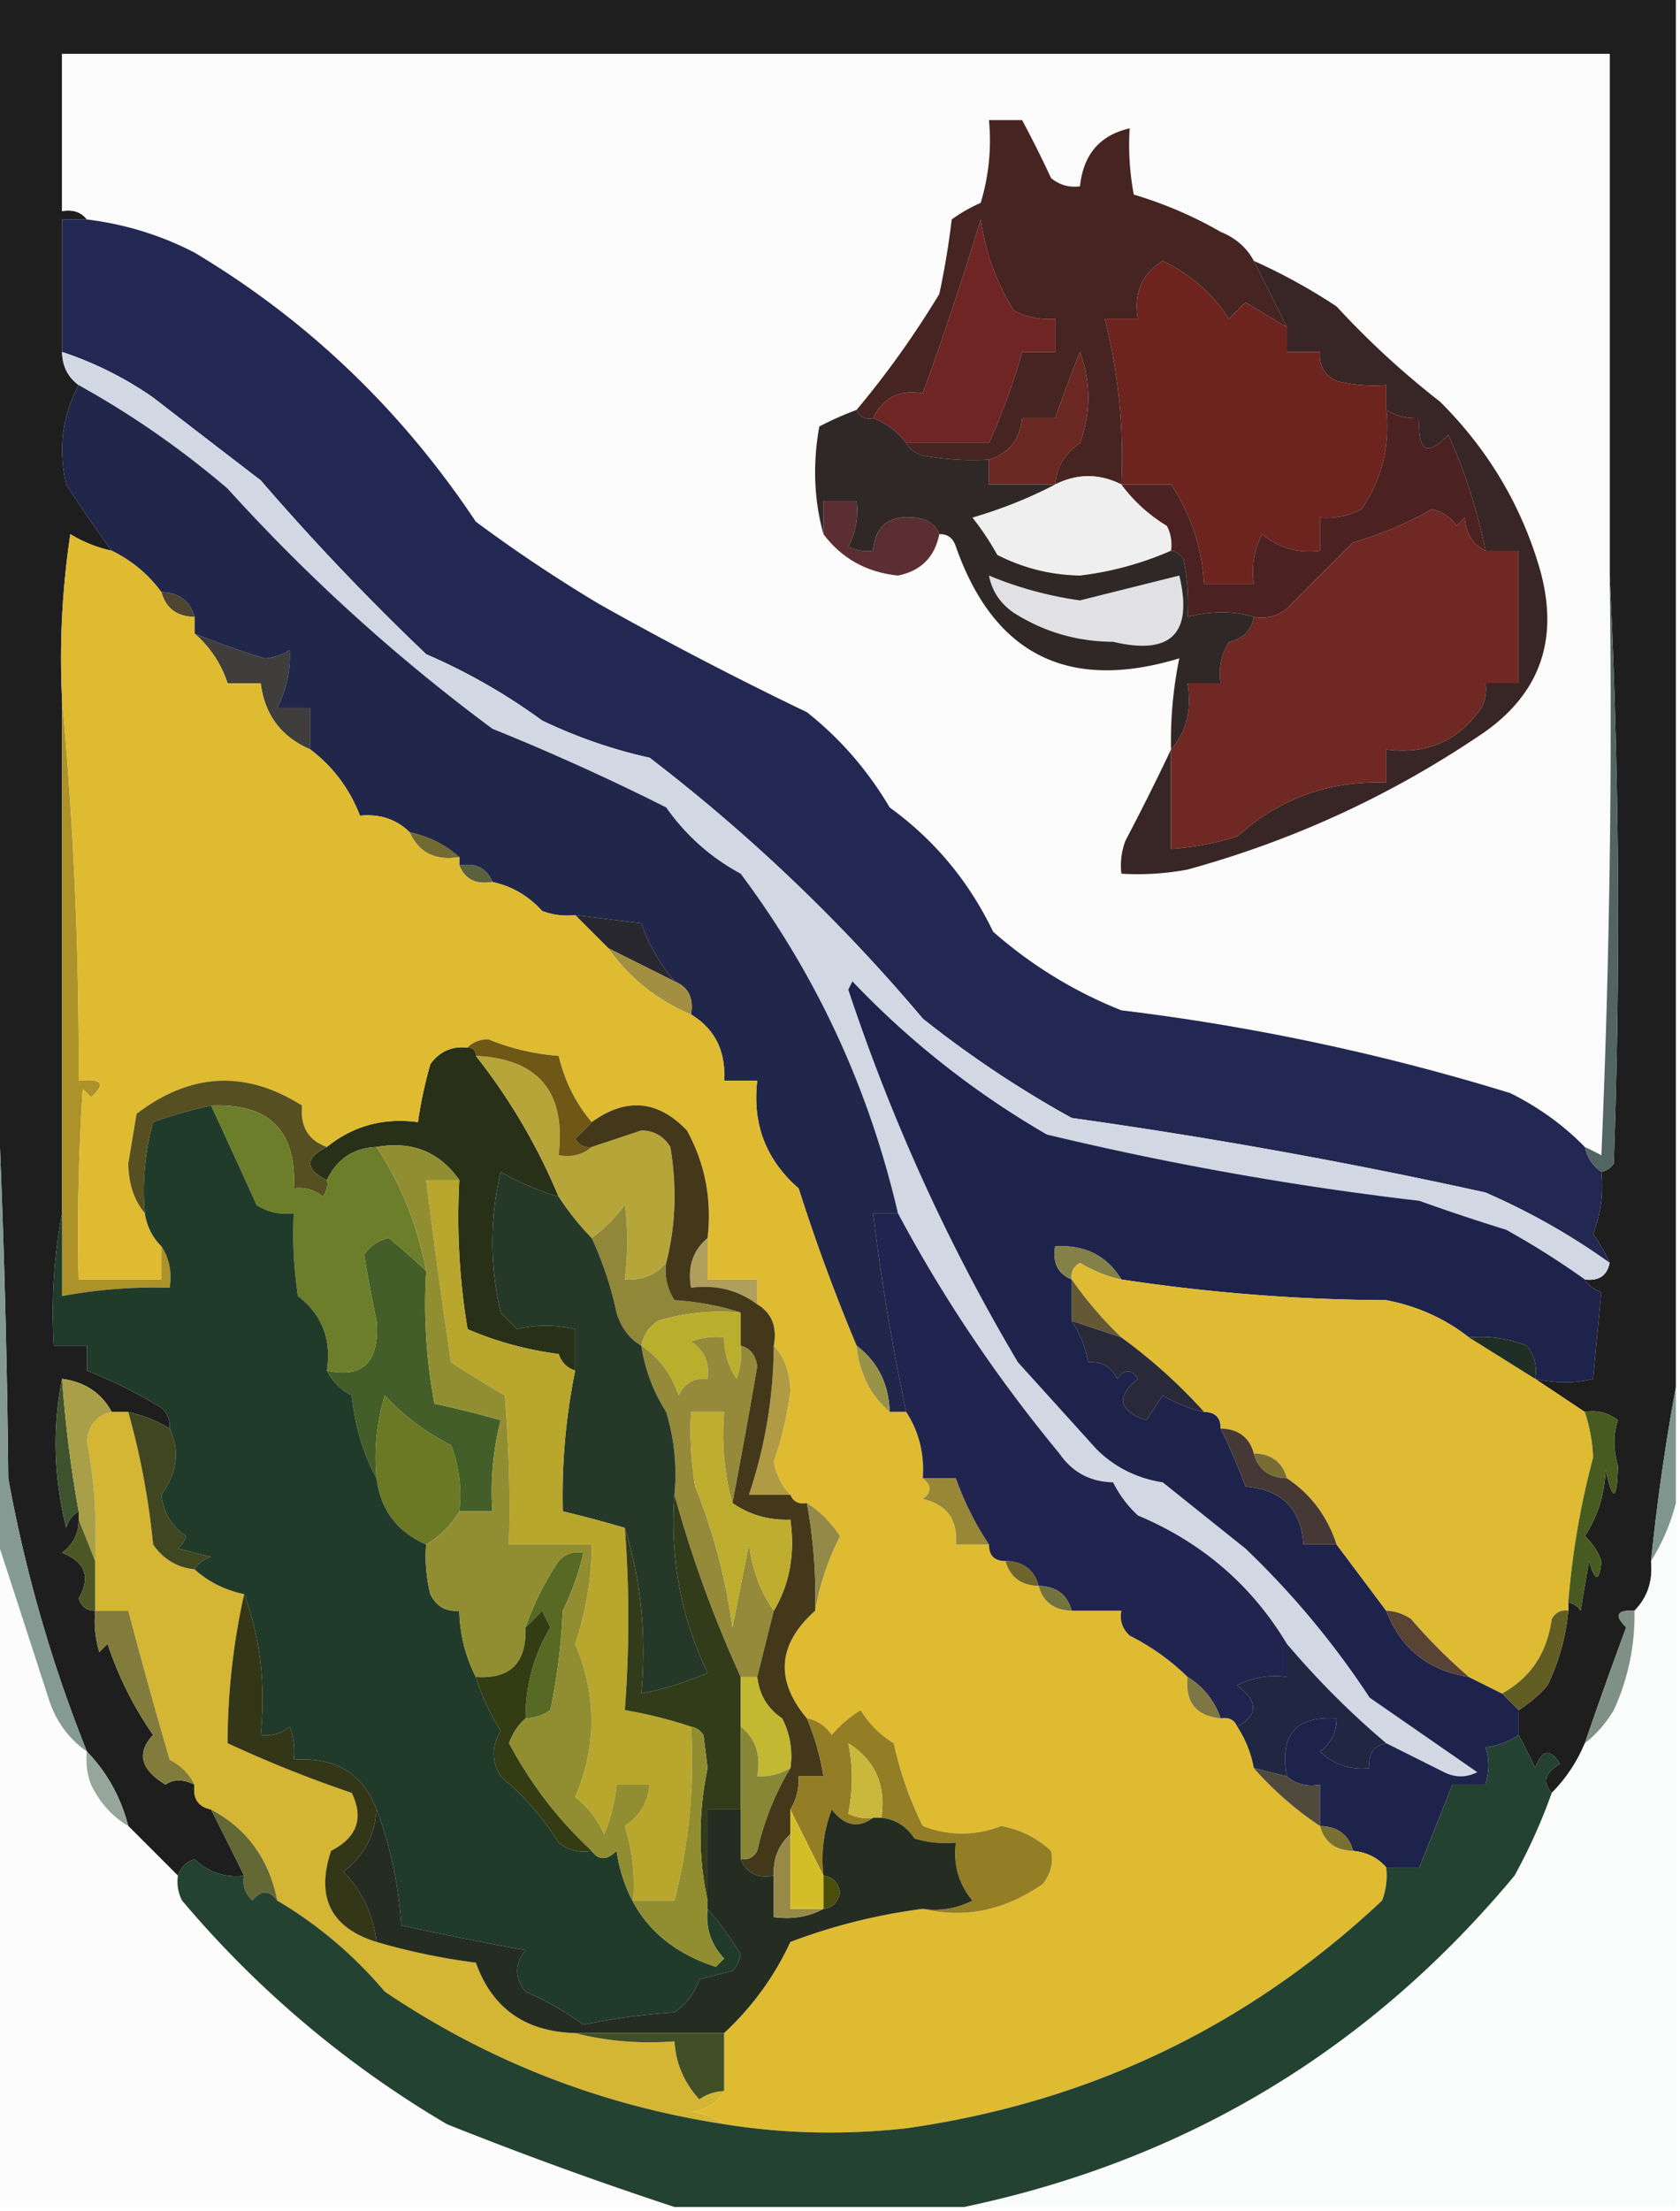 <svg xmlns="http://www.w3.org/2000/svg" width="203" height="267" style="shape-rendering:geometricPrecision;text-rendering:geometricPrecision;image-rendering:optimizeQuality;fill-rule:evenodd;clip-rule:evenodd"><path style="opacity:1" fill="#1d1e1d" d="M-.5-.5h203v168a265.114 265.114 0 0 0-3 21c.241 2.398-.426 4.398-2 6-2.148-.111-2.481.556-1 2a609.082 609.082 0 0 0-5 14 18.478 18.478 0 0 1-4 6c-1.145-1.293-.811-2.459 1-3.5-1.176-1.914-2.176-1.748-3 .5a71.254 71.254 0 0 0-2-4v-3a14.698 14.698 0 0 0 3.5-3 25.959 25.959 0 0 0 2.5-9v-1c.617.111 1.117.444 1.5 1l1-6c.763 2.563 1.263 2.563 1.5 0a7.293 7.293 0 0 0-2-3c1.567-2.396 2.4-5.063 2.5-8 .897 3.914 1.397 3.748 1.5-.5-.573-2.006-.573-3.84 0-5.5-1.189-.929-2.522-1.262-4-1-2.008-1.336-4.008-2.67-6-4 2.449.557 4.782.557 7 0 .358-3.855.691-7.355 1-10.5-.916-.278-1.582-.778-2-1.5 1.679.215 2.679-.452 3-2a18.473 18.473 0 0 0-2-3.5c.935-2.381 1.268-4.881 1-7.5.617-.111 1.117-.444 1.5-1a842.53 842.53 0 0 0-.5-71v-63H7.5v19c1.291-.237 2.291.096 3 1h-3v16c.027 1.7.694 3.033 2 4-1.981 3.683-2.481 7.683-1.5 12a162.179 162.179 0 0 0 5.5 8 16.066 16.066 0 0 1-5-2c-.997 6.633-1.33 13.3-1 20v62c-.988 5.14-1.321 10.474-1 16h4v3a60.197 60.197 0 0 1 9 4.5c.752.671 1.086 1.504 1 2.5a16.336 16.336 0 0 0-5-2h-2c-1.233-2.296-3.233-3.63-6-4-1.187 5.871-1.02 11.871.5 18 .278-.916.778-1.582 1.5-2v1c.02 1.643-.647 2.976-2 4 2.823 1.133 3.49 2.967 2 5.5.336 1.03 1.003 1.53 2 1.5-.16 1.699.007 3.366.5 5l1-1a42.486 42.486 0 0 0 5.5 11c-2.032 2.166-1.532 4.166 1.5 6 .986-.671 2.153-.671 3.5 0-.215 1.679.452 2.679 2 3a946.477 946.477 0 0 1 4 8c-2.327.253-4.327-.414-6-2-1.022.355-1.689 1.022-2 2l-6-6c-.91-3.492-2.576-6.492-5-9a170.186 170.186 0 0 1-9.5-33 1289.571 1289.571 0 0 0-1.5-51V-.5z"/><path style="opacity:1" fill="#fbfbfb" d="M194.5 69.5c.333 23.343 0 46.676-1 70a43.836 43.836 0 0 0-2-1c-2.579-2.635-5.579-4.801-9-6.5a269.544 269.544 0 0 0-47-10 52.984 52.984 0 0 1-15.5-9.5c-2.938-6.098-7.105-11.098-12.5-15-2.655-4.495-5.988-8.328-10-11.5a440.67 440.67 0 0 1-25-13 179.568 179.568 0 0 1-15-10c-9.007-13.512-20.34-24.345-34-32.5-4.057-2.1-8.39-3.433-13-4-.709-.904-1.709-1.237-3-1v-19h187v63z"/><path style="opacity:1" fill="#452421" d="m151.5 31.5 4 8a196.647 196.647 0 0 1-5-3l-2 2c-1.934-3.018-4.601-5.351-8-7-2.529 1.563-3.529 3.896-3 7h-4a68.36 68.36 0 0 1 2 20c-2.667-1.333-5.333-1.333-8 0 .179-2.106 1.179-3.772 3-5 1.333-3.667 1.333-7.333 0-11a223.62 223.62 0 0 0-3 8h-4c-.238 2.569-1.571 4.235-4 5a32.438 32.438 0 0 1-8-.5c-.916-.278-1.582-.778-2-1.5h10a76.487 76.487 0 0 0 4-11h4v-4a9.107 9.107 0 0 1-5-1c-2.093-3.36-3.426-7.027-4-11a397.497 397.497 0 0 1-7 21c-2.813-.475-4.813.525-6 3-.992.172-1.658-.162-2-1 3.627-4.32 6.96-8.986 10-14a98.282 98.282 0 0 0 1.5-9 18.085 18.085 0 0 1 3.5-2 25.878 25.878 0 0 0 1-10h4a131.53 131.53 0 0 1 3.5 7c1.011.837 2.178 1.17 3.5 1 .4-3.847 2.4-6.18 6-7a32.462 32.462 0 0 0 .5 8 48.842 48.842 0 0 1 10.5 4.5c1.819.74 3.152 1.907 4 3.5z"/><path style="opacity:1" fill="#382626" d="M151.5 31.5a70.165 70.165 0 0 1 10 5.5A102.286 102.286 0 0 0 174 48.5c5.745 5.717 9.745 12.384 12 20 2.551 8.772.051 15.606-7.5 20.5-10.766 7.215-22.432 12.548-35 16a32.462 32.462 0 0 1-8 .5 8.43 8.43 0 0 1 .5-4 291.995 291.995 0 0 0 5.5-11v12a34.033 34.033 0 0 0 8-1.5c5.095-4.577 11.095-6.744 18-6.5v-4c4.847.66 8.681-1.007 11.5-5a4.934 4.934 0 0 0 .5-3h4v-16h-4a64.923 64.923 0 0 0-4.5-14c-2.552 2.694-3.719 2.027-3.5-2-1.459.067-2.792-.266-4-1v-3a18.437 18.437 0 0 1-6-.5c-1.473-.71-2.14-1.876-2-3.5h-4v-3l-4-8z"/><path style="opacity:1" fill="#6f2524" d="M109.5 53.5a8.947 8.947 0 0 0-4-3c1.187-2.475 3.187-3.475 6-3a397.497 397.497 0 0 0 7-21c.574 3.973 1.907 7.64 4 11a9.107 9.107 0 0 0 5 1v4h-4a76.487 76.487 0 0 1-4 11h-10z"/><path style="opacity:1" fill="#6d241e" d="M155.5 39.5v3h4c-.14 1.624.527 2.79 2 3.5 1.973.495 3.973.662 6 .5v3c.469 4.394-.531 8.394-3 12a9.107 9.107 0 0 1-5 1v4c-2.644.34-4.977-.327-7-2a9.86 9.86 0 0 0-1 6h-6c-.267-4.387-1.6-8.387-4-12h-6a68.36 68.36 0 0 0-2-20h4c-.529-3.104.471-5.438 3-7 3.399 1.649 6.066 3.982 8 7l2-2a196.647 196.647 0 0 0 5 3z"/><path style="opacity:1" fill="#6b2722" d="M127.5 58.5h-8v-3c2.429-.765 3.762-2.431 4-5h4a223.62 223.62 0 0 1 3-8c1.333 3.667 1.333 7.333 0 11-1.821 1.228-2.821 2.894-3 5z"/><path style="opacity:1" fill="#efefef" d="M135.5 58.5c1.476 2 3.309 3.667 5.5 5 .483.948.649 1.948.5 3a38.99 38.99 0 0 1-11 3c-3.551-.069-6.884-.902-10-2.5a32.367 32.367 0 0 0-3-4.5c3.561-1.042 6.894-2.376 10-4 2.667-1.333 5.333-1.333 8 0z"/><path style="opacity:1" fill="#4b2221" d="M167.5 49.5c1.208.734 2.541 1.067 4 1-.219 4.027.948 4.694 3.5 2a64.923 64.923 0 0 1 4.5 14c-1.545-.73-2.378-2.063-2.5-4l-1 1c-.739-1.074-1.739-1.74-3-2a43.33 43.33 0 0 1-9.5 4 891.234 891.234 0 0 0-8 8c-1.189.929-2.522 1.262-4 1-2.481-.758-5.148-.758-8 0a24.935 24.935 0 0 0-.5-7c-.383-.556-.883-.89-1.5-1a4.934 4.934 0 0 0-.5-3c-2.191-1.333-4.024-3-5.5-5h6c2.4 3.613 3.733 7.613 4 12h6a9.86 9.86 0 0 1 1-6c2.023 1.673 4.356 2.34 7 2v-4a9.107 9.107 0 0 0 5-1c2.469-3.606 3.469-7.606 3-12z"/><path style="opacity:1" fill="#6f2823" d="M179.5 66.5h4v16h-4a4.934 4.934 0 0 1-.5 3c-2.819 3.993-6.653 5.66-11.5 5v4c-6.905-.244-12.905 1.923-18 6.5a34.033 34.033 0 0 1-8 1.5v-12c1.869-2.135 2.536-4.802 2-8h4c-.285-1.788.048-3.455 1-5 1.713-.38 2.713-1.38 3-3 1.478.262 2.811-.071 4-1a891.234 891.234 0 0 1 8-8 43.33 43.33 0 0 0 9.5-4c1.261.26 2.261.926 3 2l1-1c.122 1.937.955 3.27 2.5 4z"/><path style="opacity:1" fill="#5a2e32" d="M113.5 64.5c-.556 2.779-2.222 4.445-5 5-3.785-.39-6.785-2.056-9-5v-4h4c.239 1.967-.094 3.8-1 5.5.948.483 1.948.65 3 .5.23-2.965 1.897-4.298 5-4 1.53.14 2.53.806 3 2z"/><path style="opacity:1" fill="#4e4631" d="M19.5 71.5c2.132.054 3.465 1.054 4 3-2.132-.054-3.465-1.054-4-3z"/><path style="opacity:1" fill="#2f2827" d="M103.5 49.5c.342.838 1.008 1.172 2 1a8.947 8.947 0 0 1 4 3c.418.722 1.084 1.222 2 1.5 2.646.497 5.313.664 8 .5v3h8c-3.106 1.624-6.439 2.958-10 4a32.367 32.367 0 0 1 3 4.5c3.116 1.598 6.449 2.431 10 2.5a38.99 38.99 0 0 0 11-3c.617.11 1.117.444 1.5 1 .497 2.31.663 4.643.5 7 2.852-.758 5.519-.758 8 0-.287 1.62-1.287 2.62-3 3-.952 1.545-1.285 3.212-1 5h-4c.536 3.198-.131 5.865-2 8a49.367 49.367 0 0 1 1-11c-13.409 4.056-22.409-.444-27-13.5-.336-1.03-1.003-1.53-2-1.5-.47-1.194-1.47-1.86-3-2-3.103-.298-4.77 1.035-5 4a4.932 4.932 0 0 1-3-.5c.906-1.7 1.239-3.533 1-5.5h-4v4c-1.147-4.146-1.314-8.48-.5-13a39.098 39.098 0 0 1 4.5-2z"/><path style="opacity:1" fill="#e1e1e5" d="M119.5 69.5a44.723 44.723 0 0 0 11 3c4.012-1.005 8.012-2.005 12-3 1.672 6.994-.994 9.66-8 8-4.356-.024-8.356-1.19-12-3.5-1.641-1.129-2.641-2.629-3-4.5z"/><path style="opacity:1" fill="#3f3e3c" d="M23.5 76.5a92.439 92.439 0 0 0 8.5 3 6.288 6.288 0 0 0 3-1c.124 2.436-.376 4.769-1.5 7h4v5c-3.525-1.525-5.525-4.191-6-8h-4c-.793-2.385-2.126-4.385-4-6z"/><path style="opacity:1" fill="#222851" d="M10.5 26.5c4.61.567 8.943 1.9 13 4 13.66 8.155 24.993 18.988 34 32.5a179.568 179.568 0 0 0 15 10 440.67 440.67 0 0 0 25 13c4.012 3.172 7.345 7.005 10 11.5 5.395 3.902 9.562 8.902 12.5 15a52.984 52.984 0 0 0 15.5 9.5 269.544 269.544 0 0 1 47 10c3.421 1.699 6.421 3.865 9 6.5.282 1.278.949 2.278 2 3 .268 2.619-.065 5.119-1 7.5a18.473 18.473 0 0 1 2 3.5c-4.62-3.316-9.62-6.149-15-8.5a649.688 649.688 0 0 0-50-9 129.47 129.47 0 0 1-18-12 210.836 210.836 0 0 0-33-31.5 59.941 59.941 0 0 1-13-4.5 72.359 72.359 0 0 0-14-8 297.59 297.59 0 0 1-20-21c-4.31-3.302-8.643-6.636-13-10a42.5 42.5 0 0 0-11-5.5v-16h3z"/><path style="opacity:1" fill="#d2d8e3" d="M7.5 42.5a42.5 42.5 0 0 1 11 5.5c4.357 3.364 8.69 6.698 13 10a297.59 297.59 0 0 0 20 21 72.359 72.359 0 0 1 14 8 59.941 59.941 0 0 0 13 4.5 210.836 210.836 0 0 1 33 31.5 129.47 129.47 0 0 0 18 12 649.688 649.688 0 0 1 50 9c5.38 2.351 10.38 5.184 15 8.5-.321 1.548-1.321 2.215-3 2a98.646 98.646 0 0 0-9.5-6 245.986 245.986 0 0 1-10.5-3.5 382.736 382.736 0 0 1-45-8 104.69 104.69 0 0 1-23.5-18.5l-.5 1c5.29 15.899 12.123 30.899 20.5 45 3.195 3.526 6.362 7.026 9.5 10.5 2.194 2.175 4.861 3.508 8 4l10 8a103.394 103.394 0 0 1 15 18c4.327 2.992 8.661 5.992 13 9-1.333.667-2.667.667-4 0l-7-3.5a102.098 102.098 0 0 1-12-12c-4.258-7.085-10.258-12.251-18-15.5a13.92 13.92 0 0 1-3-4c-2.776-.066-4.942-1.232-6.5-3.5-7.54-9.114-14.04-18.781-19.5-29-3.503-15.086-9.836-28.753-19-41a25.907 25.907 0 0 1-9-8 280.64 280.64 0 0 0-21-9.5 219.424 219.424 0 0 1-32-29 108.833 108.833 0 0 0-18-12.5c-1.306-.967-1.973-2.3-2-4z"/><path style="opacity:1" fill="#726a30" d="M49.5 100.5c2.319.492 4.319 1.492 6 3-2.893.469-4.893-.531-6-3z"/><path style="opacity:1" fill="#5b613f" d="M55.5 104.5c1.983-.343 3.317.324 4 2-1.983.343-3.317-.324-4-2z"/><path style="opacity:1" fill="#21274b" d="M9.5 46.5a108.833 108.833 0 0 1 18 12.5 219.424 219.424 0 0 0 32 29 280.64 280.64 0 0 1 21 9.5 25.907 25.907 0 0 0 9 8c9.164 12.247 15.497 25.914 19 41h-3a277.467 277.467 0 0 0 4 24h-2c-.109-3.399-1.442-6.066-4-8a226.33 226.33 0 0 1-7-19c-3.943-3.423-5.61-7.757-5-13h-4c.208-3.585-1.125-6.251-4-8 .343-1.983-.323-3.317-2-4a22.449 22.449 0 0 1-4-7l-8-1a8.43 8.43 0 0 1-4-.5c-1.646-1.821-3.646-2.987-6-3.5-.683-1.676-2.017-2.343-4-2v-1c-1.681-1.508-3.681-2.508-6-3-1.602-1.574-3.602-2.24-6-2-1.263-3.257-3.263-5.924-6-8v-5h-4c1.124-2.231 1.624-4.564 1.5-7a6.288 6.288 0 0 1-3 1 92.439 92.439 0 0 1-8.5-3v-2c-.535-1.946-1.868-2.946-4-3-1.55-2.122-3.55-3.789-6-5a162.179 162.179 0 0 1-5.5-8c-.981-4.317-.481-8.317 1.5-12z"/><path style="opacity:1" fill="#29282e" d="m69.5 110.5 8 1a22.449 22.449 0 0 0 4 7l-8-4-4-4z"/><path style="opacity:1" fill="#ac9229" d="M7.5 84.5a474.311 474.311 0 0 1 2 46c2.836-.298 3.336.369 1.5 2l-1-1c-.5 7.659-.666 15.326-.5 23h10v-4c.951 1.419 1.285 3.085 1 5a61.26 61.26 0 0 0-13 1v-72z"/><path style="opacity:1" fill="#a28f42" d="m73.5 114.5 8 4c1.677.683 2.343 2.017 2 4-4.112-1.719-7.445-4.386-10-8z"/><path style="opacity:1" fill="#526562" d="M194.5 69.5a842.53 842.53 0 0 1 .5 71c-.383.556-.883.889-1.5 1-1.051-.722-1.718-1.722-2-3 .65.304 1.317.637 2 1 1-23.324 1.333-46.657 1-70z"/><path style="opacity:1" fill="#283018" d="M56.5 126.5c.667 0 1 .333 1 1a72.425 72.425 0 0 1 10 17 32.126 32.126 0 0 1-7-3c-1.333 5.667-1.333 11.333 0 17l2 2c2.227-.553 4.56-.553 7 0v5c-.978-.311-1.644-.978-2-2-3.866-.502-7.533-1.502-11-3a81.87 81.87 0 0 1-1-18c-2.391-3.417-5.725-4.75-10-4-2.792.122-4.792 1.456-6 4-2.667-1.333-2.667-2.667 0-4 3.168-2.556 6.834-3.556 11-3a52.56 52.56 0 0 1 1.5-7c1.11-1.537 2.61-2.203 4.5-2z"/><path style="opacity:1" fill="#1e234c" d="M191.5 154.5c.418.722 1.084 1.222 2 1.5-.309 3.145-.642 6.645-1 10.5-2.218.557-4.551.557-7 0 .262-1.478-.071-2.811-1-4a15.418 15.418 0 0 0-7-1c-2.897-2.278-6.23-3.778-10-4.5a219.859 219.859 0 0 1-32-2.5c-1.749-2.875-4.415-4.208-8-4-.343 1.983.324 3.317 2 4v5a13.227 13.227 0 0 1 2 5c1.624-.14 2.79.527 3.5 2 .893-1.211 1.726-1.211 2.5 0-2.689 2.162-2.355 3.829 1 5l2-3a16.076 16.076 0 0 0 5 2c1.333 0 2 .667 2 2a76.129 76.129 0 0 1 3 7c4.397.397 6.731 2.73 7 7h4l6 8c1.727 4.546 5.06 7.213 10 8l4 2 2 2v3c-1.109.79-2.442 1.29-4 1.5.466 1.299.466 2.799 0 4.5h-4l-4 10h-4c-1.014-1.174-2.347-1.84-4-2-.535-1.946-1.868-2.946-4-3v-5c-1.599.268-2.932-.066-4-1-.918-4.995 1.082-7.328 6-7 .02 1.643-.647 2.976-2 4 1.673 1.586 3.673 2.253 6 2-.215-1.679.452-2.679 2-3l7 3.5c1.333.667 2.667.667 4 0-4.339-3.008-8.673-6.008-13-9a103.394 103.394 0 0 0-15-18l-10-8c-3.139-.492-5.806-1.825-8-4a9055.802 9055.802 0 0 0-9.5-10.5c-8.377-14.101-15.21-29.101-20.5-45l.5-1a104.69 104.69 0 0 0 23.5 18.5 382.736 382.736 0 0 0 45 8 245.986 245.986 0 0 0 10.5 3.5 98.646 98.646 0 0 1 9.5 6z"/><path style="opacity:1" fill="#435e28" d="M51.5 153.5a64.873 64.873 0 0 0 1 16c2.677.574 5.343 1.241 8 2a34.298 34.298 0 0 0-1 11h-4a16.868 16.868 0 0 0-1-8 27.809 27.809 0 0 1-8-6 25.87 25.87 0 0 0-1 10c-1.604-2.903-2.604-6.237-3-10-1.355-.688-2.355-1.688-3-3 4.373.969 6.373-1.031 6-6a161.727 161.727 0 0 1-1.5-8c.739-1.074 1.739-1.741 3-2 1.58 1.3 3.08 2.634 4.5 4z"/><path style="opacity:1" fill="#b09e5d" d="M85.5 149.5v5h6v3c-2.32-1.726-4.987-2.393-8-2-.447-2.51.22-4.51 2-6z"/><path style="opacity:1" fill="#dfbb31" d="M13.5 66.5c2.45 1.211 4.45 2.878 6 5 .535 1.946 1.868 2.946 4 3v2c1.874 1.615 3.207 3.615 4 6h4c.475 3.809 2.475 6.475 6 8 2.737 2.076 4.737 4.743 6 8 2.398-.24 4.398.426 6 2 1.107 2.469 3.107 3.469 6 3v1c.683 1.676 2.017 2.343 4 2 2.354.513 4.354 1.679 6 3.5a8.43 8.43 0 0 0 4 .5l4 4c2.555 3.614 5.888 6.281 10 8 2.875 1.749 4.208 4.415 4 8h4c-.61 5.243 1.057 9.577 5 13a226.33 226.33 0 0 0 7 19c.319 3.306 1.653 5.973 4 8h2c1.546 2.382 2.213 5.049 2 8 1.098.897 1.098 1.73 0 2.5 2.926.687 4.259 2.52 4 5.5h4c0 1.333.667 2 2 2 .535 1.946 1.868 2.946 4 3 .535 1.946 1.868 2.946 4 3h6c-.219 1.175.114 2.175 1 3 2.672 1.361 5.005 3.028 7 5-.317 3.046 1.016 4.713 4 5 .992-.172 1.658.162 2 1a13.227 13.227 0 0 1 2 5 40.658 40.658 0 0 0 8 7c.535 1.946 1.868 2.946 4 3 1.653.16 2.986.826 4 2a8.43 8.43 0 0 1-.5 4c-16.175 15.189-35.341 24.355-57.5 27.5-7.512.822-14.845.655-22-.5-1.109-.79-2.442-1.29-4-1.5 1.82-.2 3.153-1.034 4-2.5v-7c3.417-3.187 6.084-6.854 8-11a70.365 70.365 0 0 1 16-4c5.091 1.194 9.924.194 14.5-3 .982-1.259 1.315-2.592 1-4-1.684-1.566-3.684-2.566-6-3-3.174 1.21-6.341 1.21-9.5 0a42.444 42.444 0 0 1-3.5-10c-1.667-1-3-2.333-4-4a14.972 14.972 0 0 0-3.5 3c-.765-1.112-1.765-1.779-3-2-3.875-4.61-3.542-8.943 1-13 .523-3.066 1.523-6.066 3-9-1.11-1.7-2.443-3.034-4-4-.992.172-1.658-.162-2-1-1.03-1.052-1.697-2.386-2-4a42.634 42.634 0 0 0 2-8.5c-.046-2.295-.713-4.129-2-5.5.423-2.281-.244-3.948-2-5v-3h-6v-5c.532-4.661-.301-8.994-2.5-13-3.517-3.668-7.35-4.001-11.5-1-1.92-2.246-3.253-4.913-4-8a27.716 27.716 0 0 1-8.5-2c-1.07.028-1.903.361-2.5 1-1.89-.203-3.39.463-4.5 2a52.56 52.56 0 0 0-1.5 7c-4.166-.556-7.832.444-11 3-2.24-.8-3.24-2.466-3-5-6.816-4.314-13.482-3.98-20 1l-1 6c.04 2.452.706 4.452 2 6 .233 1.562.9 2.895 2 4v4h-10c-.166-7.674 0-15.341.5-23l1 1c1.836-1.631 1.336-2.298-1.5-2a474.311 474.311 0 0 0-2-46c-.33-6.7.003-13.367 1-20a16.066 16.066 0 0 0 5 2z"/><path style="opacity:1" fill="#b6a63a" d="M57.5 127.5c7.583.365 10.916 4.365 10 12 1.599.268 2.932-.066 4-1 1.984-.656 3.984-1.322 6-2 1.53.029 2.696.696 3.5 2 .815 4.852.648 9.519-.5 14-1.28 1.468-2.946 2.135-5 2 .376-3.127.376-6.127 0-9-1.167 1.579-2.5 2.912-4 4a32.47 32.47 0 0 1-4-5 72.425 72.425 0 0 0-10-17z"/><path style="opacity:1" fill="#6f5716" d="M56.5 126.5c.597-.639 1.43-.972 2.5-1a27.716 27.716 0 0 0 8.5 2c.747 3.087 2.08 5.754 4 8a31.12 31.12 0 0 1-2 2c.457.798 1.124 1.131 2 1-1.068.934-2.401 1.268-4 1 .916-7.635-2.417-11.635-10-12 0-.667-.333-1-1-1z"/><path style="opacity:1" fill="#564f21" d="M39.5 138.5c-2.667 1.333-2.667 2.667 0 4a2.427 2.427 0 0 1-.5 2c-1.011-.837-2.178-1.17-3.5-1 .361-6.972-2.972-10.306-10-10a54.855 54.855 0 0 0-7 2 31.12 31.12 0 0 0-1 11c-1.294-1.548-1.96-3.548-2-6l1-6c6.518-4.98 13.184-5.314 20-1-.24 2.534.76 4.2 3 5z"/><path style="opacity:1" fill="#838048" d="M135.5 154.5a16.076 16.076 0 0 1-5-2c-.798.457-1.131 1.124-1 2-1.676-.683-2.343-2.017-2-4 3.585-.208 6.251 1.125 8 4z"/><path style="opacity:1" fill="#908739" d="M80.5 152.5c-.213 1.644.12 3.144 1 4.5 2.865.183 5.531.683 8 1.5a25.878 25.878 0 0 0-10 1c-1.112.765-1.779 1.765-2 3-1.443-.835-2.443-2.168-3-4a42.412 42.412 0 0 0-3-9c1.5-1.088 2.833-2.421 4-4 .376 2.873.376 5.873 0 9 2.054.135 3.72-.532 5-2z"/><path style="opacity:1" fill="#debb33" d="M135.5 154.5a219.859 219.859 0 0 0 32 2.5c3.77.722 7.103 2.222 10 4.5 2.659 1.664 5.325 3.33 8 5 1.992 1.33 3.992 2.664 6 4a19.78 19.78 0 0 1 1 5.5 98.436 98.436 0 0 0-3 17.5v1c-.876-.131-1.543.202-2 1-.56 4.101-2.56 7.101-6 9l-4-2a65.148 65.148 0 0 1-7-7 5.576 5.576 0 0 0-3-1l-6-8c-1.116-3.412-3.116-6.078-6-8-.535-1.946-1.868-2.946-4-3-.535-1.946-1.868-2.946-4-3 0-1.333-.667-2-2-2a64.692 64.692 0 0 0-10-9 47.129 47.129 0 0 1-6-7c-.131-.876.202-1.543 1-2a16.076 16.076 0 0 0 5 2z"/><path style="opacity:1" fill="#6c7e2a" d="M25.5 133.5c7.028-.306 10.361 3.028 10 10 1.322-.17 2.489.163 3.5 1a2.427 2.427 0 0 0 .5-2c1.208-2.544 3.208-3.878 6-4 2.959 4.483 4.959 9.483 6 15a77.533 77.533 0 0 0-4.5-4c-1.261.259-2.261.926-3 2 .412 2.567.912 5.234 1.5 8 .373 4.969-1.627 6.969-6 6 .574-3.767-.593-6.767-3.5-9a50.442 50.442 0 0 1-.5-10c-1.644.214-3.144-.12-4.5-1a1166.237 1166.237 0 0 0-5.5-12z"/><path style="opacity:1" fill="#655935" d="M129.5 154.5a47.129 47.129 0 0 0 6 7l-6-2v-5z"/><path style="opacity:1" fill="#baae2d" d="M89.5 158.5v4a8.435 8.435 0 0 1-.5 4c-1.009-1.525-1.509-3.192-1.5-5a8.43 8.43 0 0 0-4 .5c1.607 1.049 2.273 2.549 2 4.5-1.624-.14-2.79.527-3.5 2-.89-2.595-2.39-4.595-4.5-6 .221-1.235.888-2.235 2-3a25.878 25.878 0 0 1 10-1z"/><path style="opacity:1" fill="#2a293a" d="m129.5 159.5 6 2a64.692 64.692 0 0 1 10 9 16.076 16.076 0 0 1-5-2l-2 3c-3.355-1.171-3.689-2.838-1-5-.774-1.211-1.607-1.211-2.5 0-.71-1.473-1.876-2.14-3.5-2a13.227 13.227 0 0 0-2-5z"/><path style="opacity:1" fill="#202f25" d="M177.5 161.5c2.42-.208 4.753.126 7 1 .929 1.189 1.262 2.522 1 4-2.675-1.67-5.341-3.336-8-5z"/><path style="opacity:1" fill="#999347" d="M103.5 162.5c2.558 1.934 3.891 4.601 4 8-2.347-2.027-3.681-4.694-4-8z"/><path style="opacity:1" fill="#d5b534" d="M13.5 170.5h2a92.29 92.29 0 0 1 3 16c1.226 1.778 2.892 2.778 5 3 1.681 1.508 3.681 2.508 6 3a83.49 83.49 0 0 0-2 18 151.663 151.663 0 0 0 15 6c1.483 3.038.65 5.372-2.5 7-1.86 5.612-.027 9.279 5.5 11a77.864 77.864 0 0 0 12 2.5c1.96 5.498 5.96 8.331 12 8.5 3.798.983 7.798 1.317 12 1 .159 2.655 1.159 4.988 3 7a5.575 5.575 0 0 1 3-1c-.847 1.466-2.18 2.3-4 2.5 1.558.21 2.891.71 4 1.5-14.885-2.278-28.551-7.611-41-16-3.758-4.43-8.09-8.097-13-11-.986-5.002-3.652-8.669-8-11-1.548-.321-2.215-1.321-2-3-.645-1.312-1.645-2.312-3-3a739.37 739.37 0 0 1-5-18h-4v-6a60.115 60.115 0 0 0-1-14.5c.207-1.95 1.207-3.116 3-3.5z"/><path style="opacity:1" fill="#948a3a" d="M89.5 162.5c1.15.291 1.816 1.124 2 2.5a834.394 834.394 0 0 1-3 16.5c-.982-3.462-1.315-7.129-1-11h-4a40.939 40.939 0 0 0 .5 9c2.187 5.417 3.687 11.083 4.5 17l2-10c.42 3.116 1.42 5.783 3 8l-2 8h-2c-3.295-7.242-5.962-14.575-8-22a25.87 25.87 0 0 0-1-10 20.4 20.4 0 0 1-3-8c2.11 1.405 3.61 3.405 4.5 6 .71-1.473 1.876-2.14 3.5-2 .273-1.951-.393-3.451-2-4.5a8.43 8.43 0 0 1 4-.5c-.009 1.808.491 3.475 1.5 5a8.435 8.435 0 0 0 .5-4z"/><path style="opacity:1" fill="#263929" d="M67.5 144.5a32.47 32.47 0 0 0 4 5 42.412 42.412 0 0 1 3 9c.557 1.832 1.557 3.165 3 4a20.4 20.4 0 0 0 3 8 25.87 25.87 0 0 1 1 10c-.564 7.569.77 14.736 4 21.5a37.66 37.66 0 0 1-8 2.5c.626-7.084-.041-13.75-2-20a144.095 144.095 0 0 0-7.5-2 75.874 75.874 0 0 1 1.5-17v-5c-2.44-.553-4.773-.553-7 0l-2-2c-1.333-5.667-1.333-11.333 0-17a32.126 32.126 0 0 0 7 3z"/><path style="opacity:1" fill="#b09b44" d="M93.5 162.5c1.287 1.371 1.954 3.205 2 5.5a42.634 42.634 0 0 1-2 8.5c.303 1.614.97 2.948 2 4h-5a57.475 57.475 0 0 0 3-18z"/><path style="opacity:1" fill="#786d34" d="M151.5 175.5c2.132.054 3.465 1.054 4 3-2.132-.054-3.465-1.054-4-3z"/><path style="opacity:1" fill="#3f522e" d="M7.5 166.5c.38 5.377 1.047 10.71 2 16-.722.418-1.222 1.084-1.5 2-1.52-6.129-1.687-12.129-.5-18z"/><path style="opacity:1" fill="#475b20" d="M191.5 170.5c1.478-.262 2.811.071 4 1-.573 1.66-.573 3.494 0 5.5-.103 4.248-.603 4.414-1.5.5-.1 2.937-.933 5.604-2.5 8a7.293 7.293 0 0 1 2 3c-.237 2.563-.737 2.563-1.5 0l-1 6c-.383-.556-.883-.889-1.5-1a98.436 98.436 0 0 1 3-17.5 19.78 19.78 0 0 0-1-5.5z"/><path style="opacity:1" fill="#44381a" d="M85.5 149.5c-1.78 1.49-2.447 3.49-2 6 3.013-.393 5.68.274 8 2 1.756 1.052 2.423 2.719 2 5a57.475 57.475 0 0 1-3 18h5c.342.838 1.008 1.172 2 1a61.254 61.254 0 0 1 1 13c-4.542 4.057-4.875 8.39-1 13a29.772 29.772 0 0 1 2 7h-3c.067 1.459-.266 2.792-1 4v3c-1.431 1.28-2.098 2.947-2 5-1.983.343-3.317-.324-4-2 .876.131 1.543-.202 2-1 .805-3.6 2.138-6.934 4-10a9.864 9.864 0 0 0-1-6c-1.762-1.188-2.762-2.855-3-5l2-8c1.914-3.184 2.58-6.851 2-11-2.579.106-4.912-.561-7-2a834.394 834.394 0 0 0 3-16.5c-.184-1.376-.85-2.209-2-2.5v-4c-2.469-.817-5.135-1.317-8-1.5-.88-1.356-1.213-2.856-1-4.5 1.148-4.481 1.315-9.148.5-14-.804-1.304-1.97-1.971-3.5-2-2.016.678-4.016 1.344-6 2-.876.131-1.543-.202-2-1a31.12 31.12 0 0 0 2-2c4.15-3.001 7.983-2.668 11.5 1 2.199 4.006 3.032 8.339 2.5 13z"/><path style="opacity:1" fill="#978737" d="M111.5 178.5h4a36.017 36.017 0 0 0 4 8h-4c.259-2.98-1.074-4.813-4-5.5 1.098-.77 1.098-1.603 0-2.5z"/><path style="opacity:1" fill="#20244e" d="M108.5 146.5c5.46 10.219 11.96 19.886 19.5 29 1.558 2.268 3.724 3.434 6.5 3.5a13.92 13.92 0 0 0 3 4c7.742 3.249 13.742 8.415 18 15.5v4a9.86 9.86 0 0 0-6 1c2.547 1.954 2.547 3.621 0 5-.342-.838-1.008-1.172-2-1-.779-2.177-2.113-3.844-4-5-1.995-1.972-4.328-3.639-7-5-.886-.825-1.219-1.825-1-3h-6c-.535-1.946-1.868-2.946-4-3-.535-1.946-1.868-2.946-4-3-1.333 0-2-.667-2-2a36.017 36.017 0 0 1-4-8h-4c.213-2.951-.454-5.618-2-8a277.467 277.467 0 0 1-4-24h3z"/><path style="opacity:1" fill="#a99f49" d="M7.5 166.5c2.767.37 4.767 1.704 6 4-1.793.384-2.793 1.55-3 3.5a60.115 60.115 0 0 1 1 14.5l-2-5v-1a150.039 150.039 0 0 1-2-16z"/><path style="opacity:1" fill="#463935" d="M147.5 172.5c2.132.054 3.465 1.054 4 3 .535 1.946 1.868 2.946 4 3 2.884 1.922 4.884 4.588 6 8h-4c-.269-4.27-2.603-6.603-7-7a76.129 76.129 0 0 0-3-7z"/><path style="opacity:1" fill="#3f4620" d="M15.5 170.5a16.336 16.336 0 0 1 5 2c1.256 2.671.923 5.338-1 8 .23 2.126 1.23 3.793 3 5a3.646 3.646 0 0 1-1 1.5l4 1c-.916.278-1.582.778-2 1.5-2.108-.222-3.774-1.222-5-3a92.29 92.29 0 0 0-3-16z"/><path style="opacity:1" fill="#6b7824" d="M55.5 182.5c-1 1.667-2.333 3-4 4-3.525-1.525-5.525-4.191-6-8a25.87 25.87 0 0 1 1-10 27.809 27.809 0 0 0 8 6 16.868 16.868 0 0 1 1 8z"/><path style="opacity:1" fill="#fafbfb" d="M202.5 181.5v85h-86c26.793-5.623 48.96-18.956 66.5-40a67.45 67.45 0 0 0 4.5-10 18.478 18.478 0 0 0 4-6c1.385-1.074 2.551-2.407 3.5-4a27.419 27.419 0 0 0 2.5-12c1.574-1.602 2.241-3.602 2-6a24.614 24.614 0 0 0 3-7z"/><path style="opacity:1" fill="#fcfcfc" d="M-.5 185.5a9791.815 9791.815 0 0 1 6.5 20c.88 2.514 2.38 4.514 4.5 6a8.435 8.435 0 0 0 .5 4c1.067 2.192 2.567 3.858 4.5 5l6 6a4.932 4.932 0 0 0 .5 3 124.392 124.392 0 0 0 32 27 465.14 465.14 0 0 0 27.5 10h-82v-81z"/><path style="opacity:1" fill="#859a93" d="M-.5 127.5a1289.571 1289.571 0 0 1 1.5 51 170.186 170.186 0 0 0 9.5 33c-2.12-1.486-3.62-3.486-4.5-6a9791.815 9791.815 0 0 0-6.5-20v-58z"/><path style="opacity:1" fill="#bead2e" d="M88.5 181.5c2.088 1.439 4.421 2.106 7 2 .58 4.149-.086 7.816-2 11-1.58-2.217-2.58-4.884-3-8l-2 10c-.813-5.917-2.313-11.583-4.5-17a40.939 40.939 0 0 1-.5-9h4c-.315 3.871.018 7.538 1 11z"/><path style="opacity:1" fill="#7f968e" d="M202.5 167.5v14a24.614 24.614 0 0 1-3 7 265.114 265.114 0 0 1 3-21z"/><path style="opacity:1" fill="#938a48" d="M97.5 181.5c1.557.966 2.89 2.3 4 4-1.477 2.934-2.477 5.934-3 9a61.254 61.254 0 0 0-1-13z"/><path style="opacity:1" fill="#6f6429" d="M121.5 188.5c2.132.054 3.465 1.054 4 3-2.132-.054-3.465-1.054-4-3z"/><path style="opacity:1" fill="#4d5725" d="m9.5 183.5 2 5v6c-.997.03-1.664-.47-2-1.5 1.49-2.533.823-4.367-2-5.5 1.353-1.024 2.02-2.357 2-4z"/><path style="opacity:1" fill="#72733d" d="M125.5 191.5c2.132.054 3.465 1.054 4 3-2.132-.054-3.465-1.054-4-3z"/><path style="opacity:1" fill="#817c3b" d="M11.5 194.5h4a739.37 739.37 0 0 0 5 18c1.355.688 2.355 1.688 3 3-1.347-.671-2.514-.671-3.5 0-3.032-1.834-3.532-3.834-1.5-6a42.486 42.486 0 0 1-5.5-11l-1 1a12.935 12.935 0 0 1-.5-5z"/><path style="opacity:1" fill="#b9a62d" d="M55.5 142.5a81.87 81.87 0 0 0 1 18c3.467 1.498 7.134 2.498 11 3 .356 1.022 1.022 1.689 2 2a75.874 75.874 0 0 0-1.5 17c2.607.623 5.107 1.29 7.5 2 .565 7.278.565 14.611 0 22a53.768 53.768 0 0 1 8 2c.425 7.165-.242 14.165-2 21h-5a23.842 23.842 0 0 0-1-9c1.797-1.195 2.797-2.862 3-5h-4a20.093 20.093 0 0 1-1.5 6c-.81-1.806-1.976-3.306-3.5-4.5 2.622-6.121 2.622-12.287 0-18.5a38.133 38.133 0 0 0 2-12h-10c.166-6.009 0-12.009-.5-18a144.359 144.359 0 0 1-6.5-4 869.498 869.498 0 0 1-3-22h4z"/><path style="opacity:1" fill="#323c1b" d="M81.5 180.5c2.038 7.425 4.705 14.758 8 22v16h-4v11c-1.138-5.171-1.138-10.505 0-16l-.5-4c-.383-.556-.883-.889-1.5-1a53.768 53.768 0 0 0-8-2c.565-7.389.565-14.722 0-22 1.959 6.25 2.626 12.916 2 20a37.66 37.66 0 0 0 8-2.5c-3.23-6.764-4.564-13.931-4-21.5z"/><path style="opacity:1" fill="#584335" d="M167.5 194.5a5.576 5.576 0 0 1 3 1 65.148 65.148 0 0 0 7 7c-4.94-.787-8.273-3.454-10-8z"/><path style="opacity:1" fill="#615d23" d="M189.5 194.5a25.959 25.959 0 0 1-2.5 9 14.698 14.698 0 0 1-3.5 3l-2-2c3.44-1.899 5.44-4.899 6-9 .457-.798 1.124-1.131 2-1z"/><path style="opacity:1" fill="#7f9187" d="M197.5 194.5a27.419 27.419 0 0 1-2.5 12c-.949 1.593-2.115 2.926-3.5 4a609.082 609.082 0 0 1 5-14c-1.481-1.444-1.148-2.111 1-2z"/><path style="opacity:1" fill="#213b2a" d="M25.5 133.5c1.828 3.929 3.662 7.929 5.5 12 1.356.88 2.856 1.214 4.5 1-.165 3.35.002 6.683.5 10 2.907 2.233 4.074 5.233 3.5 9 .645 1.312 1.645 2.312 3 3 .396 3.763 1.396 7.097 3 10 .475 3.809 2.475 6.475 6 8a18.437 18.437 0 0 0 .5 6c.71 1.473 1.876 2.14 3.5 2 .06 2.841.726 5.507 2 8a26.988 26.988 0 0 0 3 6.5c-1.106 1.882-1.106 3.716 0 5.5a33.28 33.28 0 0 1 7 8c1.189.929 2.522 1.262 4 1 .813 1.153 1.813 1.153 3 0 1.099 7.102 5.099 11.769 12 14l1-1c-1.586-1.673-2.253-3.673-2-6a39.973 39.973 0 0 1 4 5.5 3.942 3.942 0 0 1-1 2l-4 1c-.561 1.676-1.561 3.009-3 4a77.005 77.005 0 0 0-11 1.5 36.168 36.168 0 0 0-7-4c-1.333-1.667-1.333-3.333 0-5a461.213 461.213 0 0 1-15-3c-.372-5.071-1.372-9.738-3-14-1.678-4.374-5.011-6.374-10-6a8.435 8.435 0 0 0-.5-4c-1.011.837-2.178 1.17-3.5 1 .617-6.098-.05-11.765-2-17-2.319-.492-4.319-1.492-6-3 .418-.722 1.084-1.222 2-1.5l-4-1c.457-.414.79-.914 1-1.5-1.77-1.207-2.77-2.874-3-5 1.923-2.662 2.256-5.329 1-8 .086-.996-.248-1.829-1-2.5a60.197 60.197 0 0 0-9-4.5v-3h-4c-.321-5.526.012-10.86 1-16v10a61.26 61.26 0 0 1 13-1c.285-1.915-.049-3.581-1-5-1.1-1.105-1.767-2.438-2-4a31.12 31.12 0 0 1 1-11 54.855 54.855 0 0 1 7-2z"/><path style="opacity:1" fill="#202743" d="M155.5 198.5a102.098 102.098 0 0 0 12 12c-1.548.321-2.215 1.321-2 3-2.327.253-4.327-.414-6-2 1.353-1.024 2.02-2.357 2-4-4.918-.328-6.918 2.005-6 7l-4-1a13.227 13.227 0 0 0-2-5c2.547-1.379 2.547-3.046 0-5a9.86 9.86 0 0 1 6-1v-4z"/><path style="opacity:1" fill="#586924" d="M63.5 207.5c-.007-3.975.993-7.641 3-11l-1-2a30.968 30.968 0 0 1-2 2 35.213 35.213 0 0 1 4-8c.825-.886 1.825-1.219 3-1a31.774 31.774 0 0 1-2.5 7 74.197 74.197 0 0 1-1.5 12 5.575 5.575 0 0 1-3 1z"/><path style="opacity:1" fill="#7e7743" d="M143.5 202.5c1.887 1.156 3.221 2.823 4 5-2.984-.287-4.317-1.954-4-5z"/><path style="opacity:1" fill="#333617" d="M29.5 192.5c1.95 5.235 2.617 10.902 2 17 1.322.17 2.489-.163 3.5-1a8.435 8.435 0 0 1 .5 4c4.989-.374 8.322 1.626 10 6-.182 3.108-1.516 5.608-4 7.5 2.27 2.374 3.603 5.207 4 8.5-5.527-1.721-7.36-5.388-5.5-11 3.15-1.628 3.983-3.962 2.5-7a151.663 151.663 0 0 1-15-6 83.49 83.49 0 0 1 2-18z"/><path style="opacity:1" fill="#937d25" d="M111.5 230.5a9.86 9.86 0 0 0 6-1c-1.673-2.023-2.34-4.356-2-7a12.93 12.93 0 0 1-5-.5c-.971-1.481-2.304-2.315-4-2.5.579-3.955-.754-6.955-4-9 .58 2.724.58 5.558 0 8.5a4.934 4.934 0 0 0 3 .5c-1.787 1.317-3.454.984-5-1a16.868 16.868 0 0 0-1 8l-4-8c.734-1.208 1.067-2.541 1-4h3a29.772 29.772 0 0 0-2-7c1.235.221 2.235.888 3 2a14.972 14.972 0 0 1 3.5-3c1 1.667 2.333 3 4 4a42.444 42.444 0 0 0 3.5 10c3.159 1.21 6.326 1.21 9.5 0 2.316.434 4.316 1.434 6 3 .315 1.408-.018 2.741-1 4-4.576 3.194-9.409 4.194-14.5 3z"/><path style="opacity:1" fill="#918e31" d="M45.5 138.5c4.275-.75 7.609.583 10 4h-4a869.498 869.498 0 0 0 3 22 144.359 144.359 0 0 0 6.5 4c.5 5.991.666 11.991.5 18h10a38.133 38.133 0 0 1-2 12c2.622 6.213 2.622 12.379 0 18.5 1.524 1.194 2.69 2.694 3.5 4.5a20.093 20.093 0 0 0 1.5-6h4c-.203 2.138-1.203 3.805-3 5a23.842 23.842 0 0 1 1 9h5c1.758-6.835 2.425-13.835 2-21 .617.111 1.117.444 1.5 1l.5 4c-1.138 5.495-1.138 10.829 0 16v1c-.253 2.327.414 4.327 2 6l-1 1c-6.901-2.231-10.901-6.898-12-14-1.187 1.153-2.187 1.153-3 0-4.013-3.696-7.346-8.029-10-13 .442-1.239 1.11-2.239 2-3a5.575 5.575 0 0 0 3-1 74.197 74.197 0 0 0 1.5-12 31.774 31.774 0 0 0 2.5-7c-1.175-.219-2.175.114-3 1a35.213 35.213 0 0 0-4 8c.153 4.298-1.847 6.298-6 6-1.274-2.493-1.94-5.159-2-8-1.624.14-2.79-.527-3.5-2a18.437 18.437 0 0 1-.5-6c1.667-1 3-2.333 4-4h4c-.26-3.74.074-7.406 1-11a122.988 122.988 0 0 0-8-2 64.873 64.873 0 0 1-1-16c-1.041-5.517-3.041-10.517-6-15z"/><path style="opacity:1" fill="#c3b832" d="M89.5 202.5h2c.238 2.145 1.238 3.812 3 5a9.864 9.864 0 0 1 1 6c-1.208.734-2.541 1.067-4 1 .475-2.582-.192-4.582-2-6v-6z"/><path style="opacity:1" fill="#c9b83c" d="M106.5 219.5h-1a4.934 4.934 0 0 1-3-.5c.58-2.942.58-5.776 0-8.5 3.246 2.045 4.579 5.045 4 9z"/><path style="opacity:1" fill="#96a69a" d="M10.5 211.5c2.424 2.508 4.09 5.508 5 9-1.933-1.142-3.433-2.808-4.5-5a8.435 8.435 0 0 1-.5-4z"/><path style="opacity:1" fill="#504a3d" d="m151.5 213.5 4 1c1.068.934 2.401 1.268 4 1v5a40.658 40.658 0 0 1-8-7z"/><path style="opacity:1" fill="#878736" d="M89.5 208.5c1.808 1.418 2.475 3.418 2 6 1.459.067 2.792-.266 4-1-1.862 3.066-3.195 6.4-4 10-.457.798-1.124 1.131-2 1v-16z"/><path style="opacity:1" fill="#796f2f" d="M159.5 220.5c2.132.054 3.465 1.054 4 3-2.132-.054-3.465-1.054-4-3z"/><path style="opacity:1" fill="#333c12" d="M63.5 207.5c-.89.761-1.558 1.761-2 3 2.654 4.971 5.987 9.304 10 13-1.478.262-2.811-.071-4-1a33.28 33.28 0 0 0-7-8c-1.106-1.784-1.106-3.618 0-5.5a26.988 26.988 0 0 1-3-6.5c4.153.298 6.153-1.702 6-6a30.968 30.968 0 0 0 2-2l1 2c-2.007 3.359-3.007 7.025-3 11z"/><path style="opacity:1" fill="#626934" d="M25.5 218.5c4.348 2.331 7.014 5.998 8 11-.973-1.291-1.973-1.291-3 0-.886-.825-1.219-1.825-1-3a946.477 946.477 0 0 0-4-8z"/><path style="opacity:1" fill="#252c22" d="M45.5 218.5c1.628 4.262 2.628 8.929 3 14a461.213 461.213 0 0 0 15 3c-1.333 1.667-1.333 3.333 0 5a36.168 36.168 0 0 1 7 4 77.005 77.005 0 0 1 11-1.5c1.439-.991 2.439-2.324 3-4l4-1a3.942 3.942 0 0 0 1-2 39.973 39.973 0 0 0-4-5.5v-12h4v6c.683 1.676 2.017 2.343 4 2v5c2.235.295 4.235-.039 6-1 1.086-.12 1.753-.787 2-2-.247-1.213-.914-1.88-2-2a16.868 16.868 0 0 1 1-8c1.546 1.984 3.213 2.317 5 1h1c1.696.185 3.029 1.019 4 2.5a12.93 12.93 0 0 0 5 .5c-.34 2.644.327 4.977 2 7a9.86 9.86 0 0 1-6 1 70.365 70.365 0 0 0-16 4c-1.916 4.146-4.583 7.813-8 11h-18c-6.04-.169-10.04-3.002-12-8.5a77.864 77.864 0 0 1-12-2.5c-.397-3.293-1.73-6.126-4-8.5 2.484-1.892 3.818-4.392 4-7.5z"/><path style="opacity:1" fill="#978a48" d="M95.5 221.5v9h4c-1.765.961-3.765 1.295-6 1v-5c-.098-2.053.569-3.72 2-5z"/><path style="opacity:1" fill="#d4be27" d="m95.5 218.5 4 8v4h-4v-12z"/><path style="opacity:1" fill="#244231" d="M183.5 209.5a71.254 71.254 0 0 1 2 4c.824-2.248 1.824-2.414 3-.5-1.811 1.041-2.145 2.207-1 3.5a67.45 67.45 0 0 1-4.5 10c-17.54 21.044-39.707 34.377-66.5 40h-35a465.14 465.14 0 0 1-27.5-10 124.392 124.392 0 0 1-32-27 4.932 4.932 0 0 1-.5-3c.311-.978.978-1.645 2-2 1.673 1.586 3.673 2.253 6 2-.219 1.175.114 2.175 1 3 1.027-1.291 2.027-1.291 3 0 4.91 2.903 9.242 6.57 13 11 12.449 8.389 26.115 13.722 41 16 7.155 1.155 14.488 1.322 22 .5 22.159-3.145 41.325-12.311 57.5-27.5a8.43 8.43 0 0 0 .5-4h4l4-10h4c.466-1.701.466-3.201 0-4.5 1.558-.21 2.891-.71 4-1.5z"/><path style="opacity:1" fill="#414f26" d="M69.5 245.5h18v7a5.575 5.575 0 0 0-3 1c-1.841-2.012-2.841-4.345-3-7-4.202.317-8.202-.017-12-1z"/><path style="opacity:1" fill="#494f0b" d="M99.5 226.5c1.086.12 1.753.787 2 2-.247 1.213-.914 1.88-2 2v-4z"/></svg>